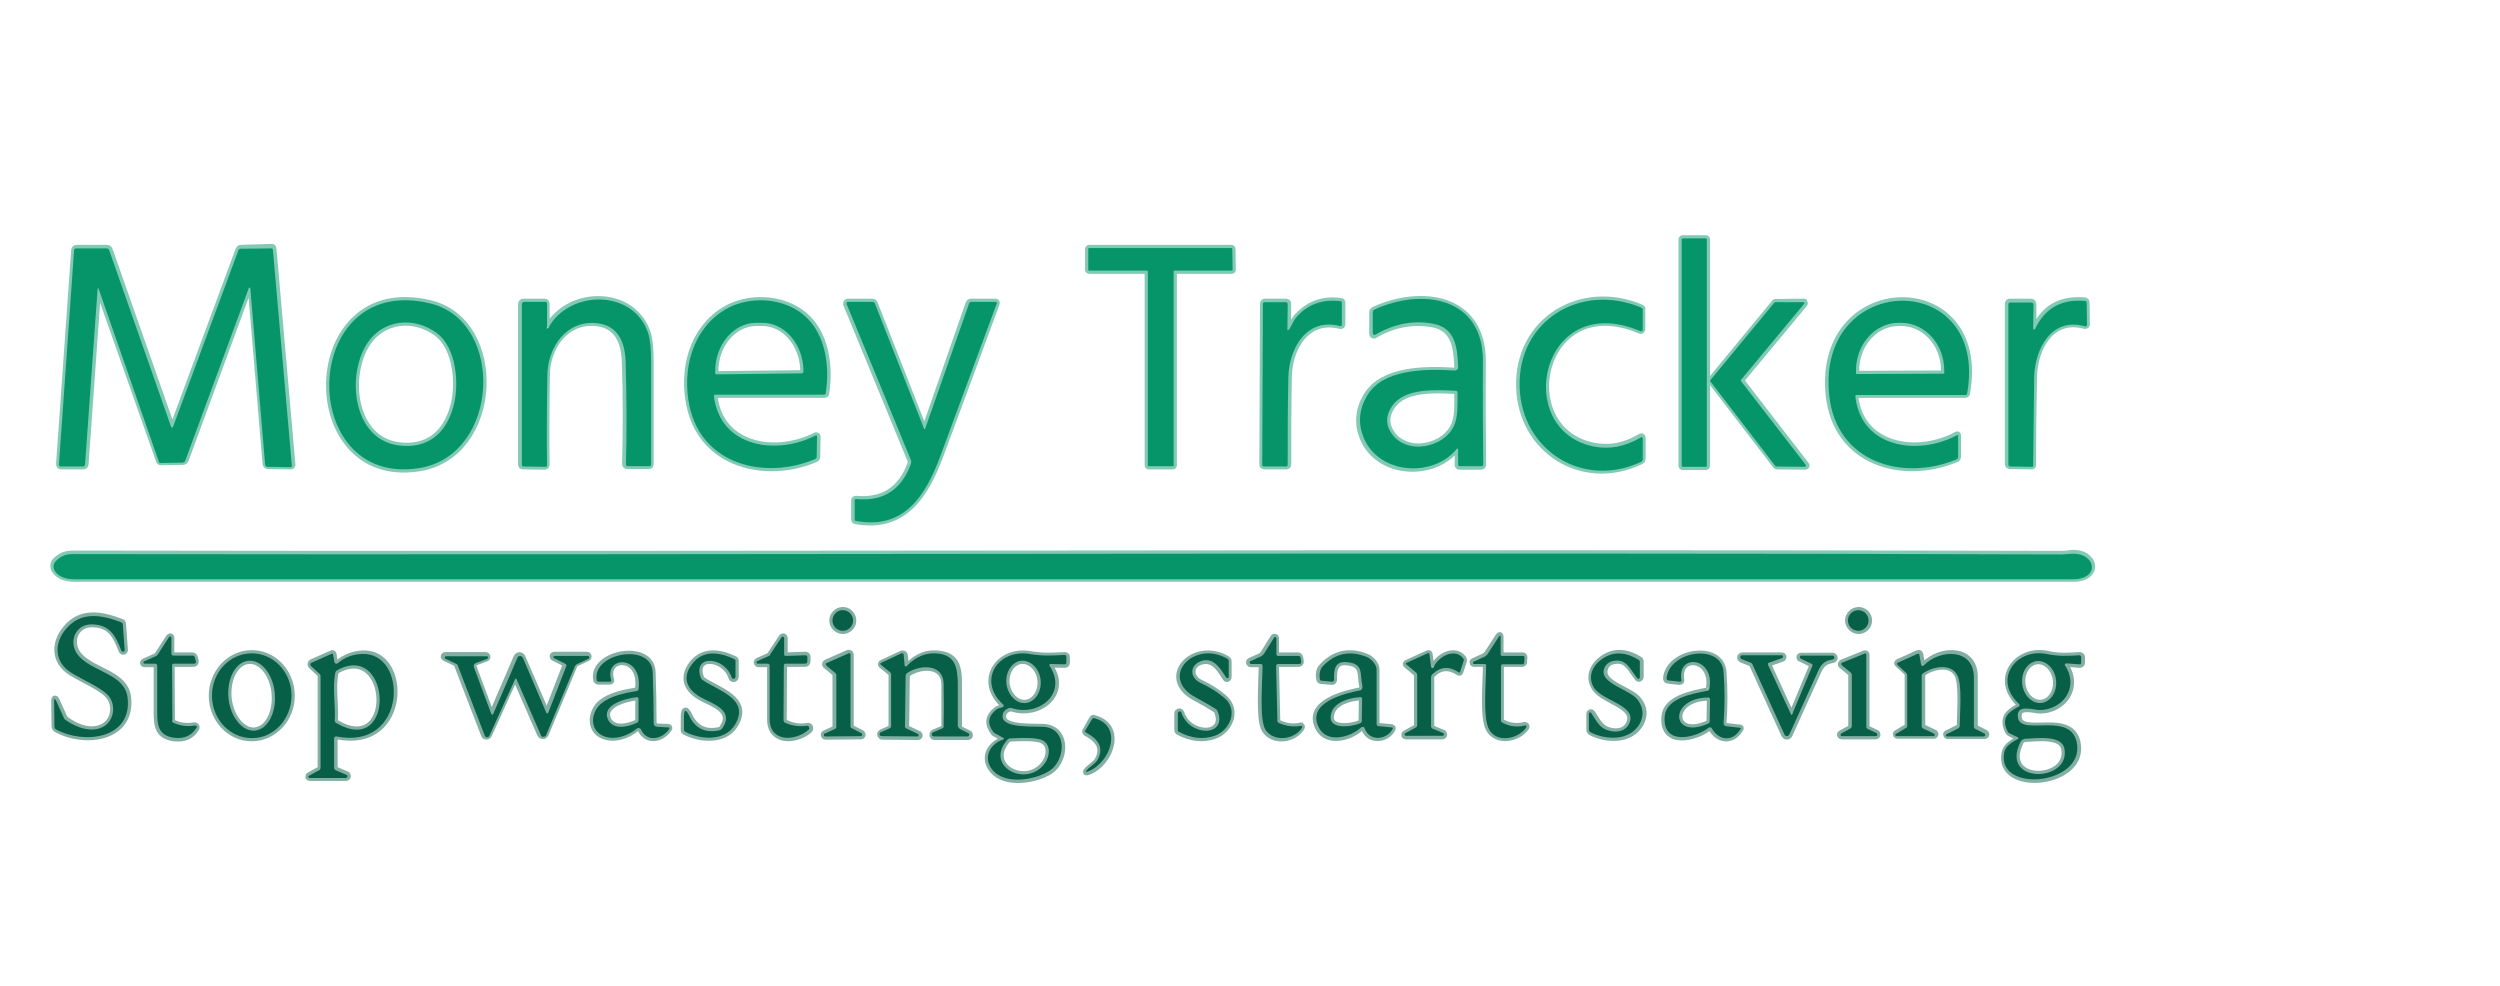 <?xml version="1.0" encoding="utf-8"?>
<!-- Generator: Adobe Illustrator 27.9.0, SVG Export Plug-In . SVG Version: 6.00 Build 0)  -->
<svg version="1.1" id="Layer_1" xmlns="http://www.w3.org/2000/svg" xmlns:xlink="http://www.w3.org/1999/xlink" x="0px" y="0px"
	 viewBox="0 0 776 306" style="enable-background:new 0 0 776 306;" xml:space="preserve">
<style type="text/css">
	.st0{fill:none;stroke:#82CAB4;stroke-width:2;}
	.st1{fill:none;stroke:#83AFA3;stroke-width:2;}
	.st2{fill:#059569;}
	.st3{fill:#065F46;}
</style>
<g>
	<path vector-effect="non-scaling-stroke" class="st0" d="M529.8,74.3c0-0.1-0.1-0.3-0.3-0.3l0,0h-7.2c-0.1,0-0.3,0.1-0.3,0.3l0,0
		v70.3c0,0.1,0.1,0.3,0.3,0.3l0,0h7.2c0.1,0,0.3-0.1,0.3-0.3l0,0V74.3"/>
	<path vector-effect="non-scaling-stroke" class="st0" d="M30.6,89.6L49.4,143c0.1,0.3,0.3,0.4,0.5,0.4l6.9-0.1
		c0.4,0,0.6-0.2,0.8-0.6l19.7-53.5c0.1-0.1,0.2-0.2,0.4-0.2c0.1,0,0.2,0.1,0.2,0.2l4.6,54.8c0,0.3,0.3,0.6,0.7,0.6l7.1,0.1
		c0.2,0,0.4-0.2,0.4-0.4c0,0,0,0,0-0.1l-5.9-67.1c0-0.2-0.2-0.4-0.4-0.4L74.8,77c-0.3,0-0.6,0.2-0.7,0.5l-20.3,54.8
		c-0.1,0.2-0.2,0.3-0.4,0.2c-0.1,0-0.2-0.1-0.2-0.2L34,77.6c-0.1-0.3-0.4-0.6-0.8-0.6h-9.4c-0.4,0-0.6,0.2-0.7,0.6L18.4,144
		c0,0.5,0.2,0.7,0.7,0.7h6.7c0.4,0,0.7-0.2,0.7-0.7l3.9-54.5c0-0.1,0.1-0.1,0.2-0.1C30.5,89.5,30.6,89.5,30.6,89.6"/>
	<path vector-effect="non-scaling-stroke" class="st0" d="M364.3,84.3c0-0.2,0.1-0.3,0.3-0.3h17.7c0.2,0,0.3-0.1,0.3-0.3l0,0
		l-0.1-6.4c0-0.2-0.1-0.3-0.3-0.3h-44.1c-0.2,0-0.3,0.1-0.3,0.3v6.4c0,0.2,0.1,0.3,0.3,0.3H356c0.2,0,0.3,0.1,0.3,0.3v60.1
		c0,0.2,0.1,0.3,0.3,0.3l0,0h7.4c0.2,0,0.3-0.1,0.3-0.3L364.3,84.3"/>
	<path vector-effect="non-scaling-stroke" class="st0" d="M452.6,139.5l-0.1,4.8c0,0.3,0.2,0.5,0.5,0.5l0,0h6.7
		c0.4,0,0.6-0.2,0.6-0.6c-0.1-10.6-0.2-21.3-0.1-31.9c0.1-20.3-19.2-22.8-33.7-16.1c-0.4,0.2-0.5,0.5-0.5,0.9v6.5
		c0,0.3,0.2,0.5,0.5,0.5c0.1,0,0.2,0,0.2-0.1c5.8-3.4,11.8-4.5,18-3.4c6.9,1.3,7.5,7.5,7.7,13.4c0,0.8-0.4,1.2-1.2,1.1
		c-8.7-0.5-22.1-0.6-27.1,7.9c-2.5,4.3-2.8,8.6-1,13c4.8,11.5,21.7,12.3,28.9,3.4c0.1-0.1,0.2-0.1,0.4,0
		C452.6,139.3,452.6,139.4,452.6,139.5"/>
	<path vector-effect="non-scaling-stroke" class="st0" d="M509.4,95.5c-18.6-7.9-38.4,3.9-37.8,24.7c0.6,19.5,19.5,31.6,37.6,23
		c0.4-0.2,0.6-0.5,0.6-0.9V136c0-0.5-0.2-0.6-0.6-0.4c-4.8,2.9-9.6,3.8-14.6,2.8c-25.4-5.1-16.4-49,14.5-35.8c0.2,0.1,0.5,0,0.6-0.3
		c0-0.1,0-0.1,0-0.2V96C509.8,95.8,509.7,95.6,509.4,95.5"/>
	<path vector-effect="non-scaling-stroke" class="st0" d="M130.1,145.3c25.2-4,26.7-45.5,3.5-51.1C92.9,84.3,91.8,151.4,130.1,145.3
		"/>
	<path vector-effect="non-scaling-stroke" class="st0" d="M169.6,101.7v-7.4c0-0.4-0.2-0.6-0.6-0.6h-6.4c-0.5,0-0.8,0.2-0.8,0.8
		v49.7c0,0.3,0.2,0.5,0.5,0.5l6.8,0.1c0.3,0,0.5-0.2,0.5-0.5c-0.1-7.1-0.1-16.4,0.1-27.9c0.1-8.8,5.9-17,15.2-16.2
		c6.6,0.6,8.9,5.7,9.1,12c0.4,10.6,0.4,21.2,0.1,31.8c0,0.4,0.2,0.6,0.6,0.6h6.7c0.4,0,0.5-0.2,0.5-0.6c0-10.5,0-21,0-31.5
		c0-4.3-0.3-7.4-0.9-9.1c-4.5-13.8-24.5-13.6-31-1.7c-0.1,0.2-0.3,0.2-0.4,0.1C169.6,102,169.5,101.9,169.6,101.7"/>
	<path vector-effect="non-scaling-stroke" class="st0" d="M224.9,96.2c-10.1,6.2-13.2,18.5-10.8,29.8c3.9,18.3,23.5,23,39,16.5
		c0.3-0.1,0.5-0.4,0.5-0.7l0.1-6.3c0-0.2-0.1-0.3-0.3-0.3c-0.1,0-0.1,0-0.2,0c-11.9,6.1-29.5,3.9-31.5-12.2c0-0.4,0.1-0.5,0.5-0.5
		h33.7c0.3,0,0.5-0.2,0.5-0.5c1.3-8.4-0.1-18.6-6.8-24.2C242.9,92.2,232.1,91.8,224.9,96.2"/>
	<path vector-effect="non-scaling-stroke" class="st0" d="M399.7,102.3l0.1-7.9c0-0.4-0.2-0.7-0.6-0.7h-6.5c-0.4,0-0.6,0.2-0.6,0.6
		l-0.2,49.8c0,0.4,0.2,0.6,0.6,0.6h6.8c0.3,0,0.5-0.2,0.5-0.5c0-9.1,0-18.1,0.2-27.2c0.1-8.8,5.5-18.6,16-15.9
		c0.4,0.1,0.6-0.1,0.6-0.5V94c0-0.3-0.1-0.5-0.4-0.5c-5.7-0.8-10.3,1-13.9,5.2c-0.8,1-1.3,2.6-2.2,3.7
		C399.8,102.6,399.7,102.6,399.7,102.3"/>
	<path vector-effect="non-scaling-stroke" class="st0" d="M576.4,122.5H610c0.3,0,0.5-0.2,0.5-0.5c6.9-38.8-46.8-38.1-42.8,0.7
		c2.2,20.6,22.4,26.8,39.5,19.8c0.3-0.1,0.5-0.4,0.5-0.8v-6.5c0-0.3-0.1-0.4-0.4-0.2c-11.8,6.4-29.7,4.1-31.5-12
		C575.9,122.7,576,122.5,576.4,122.5"/>
	<path vector-effect="non-scaling-stroke" class="st0" d="M631.1,102v-7.5c0-0.5-0.2-0.8-0.8-0.8h-6.4c-0.4,0-0.6,0.2-0.6,0.6v49.6
		c0,0.5,0.2,0.7,0.7,0.7l6.6,0.1c0.3,0,0.4-0.1,0.4-0.4c0-9.1,0.1-18.2,0.3-27.4c0.2-8.7,5.3-18.7,15.8-15.8
		c0.2,0.1,0.5-0.1,0.6-0.3v-0.1l-0.1-6.8c0-0.4-0.2-0.6-0.6-0.6c-7.3-0.6-12.4,2.2-15.4,8.7C631.5,102.1,631.4,102.2,631.1,102
		C631.1,102.2,631.1,102.1,631.1,102"/>
	<path vector-effect="non-scaling-stroke" class="st0" d="M287.2,133c0,0.1-0.2,0.2-0.3,0.2c-0.1,0-0.1-0.1-0.2-0.2l-15.2-38.7
		c-0.1-0.4-0.4-0.6-0.8-0.6h-7.5c-0.3,0-0.5,0.2-0.5,0.5c0,0.1,0,0.1,0,0.2c6.7,16.2,13.3,32.3,19.9,48.3c0.2,0.5,0.2,1-0.1,1.7
		c-3,7.8-8.6,11.2-16.8,10.5c-0.3,0-0.5,0.1-0.5,0.4v6c0,0.2,0.2,0.4,0.4,0.4c15,2.7,21.7-8.1,26.2-20.2
		c5.9-15.8,11.7-31.5,17.5-47.3c0.1-0.3,0-0.5-0.4-0.5h-7.5c-0.3,0-0.6,0.2-0.7,0.5L287.2,133"/>
	<path vector-effect="non-scaling-stroke" class="st0" d="M551.2,93.8c-0.1,0-0.2,0-0.3,0.1l-19.8,24c-0.1,0.1-0.1,0.3,0,0.4
		l20.2,26.3c0.1,0.1,0.2,0.1,0.3,0.1l8.8,0.1c0.2,0,0.3-0.2,0.3-0.3s0-0.1-0.1-0.2l-20.1-26c-0.1-0.1-0.1-0.3,0-0.4l19.6-23.6
		c0.1-0.1,0.1-0.3,0-0.5c-0.1,0-0.1-0.1-0.2-0.1L551.2,93.8"/>
	<path vector-effect="non-scaling-stroke" class="st0" d="M640.2,172c-204.9-0.6-409.8,0.3-614.7-0.1c-4,0-5.5-0.3-8.1,2
		c-0.8,0.7-1,2-0.5,2.9c1.2,2.1,3.7,2.8,6.2,2.8c206.8,0,413.5,0,620.3,0c8.7,0,7.2-8.4-0.5-7.9C641.2,172,640.3,172,640.2,172"/>
	<path vector-effect="non-scaling-stroke" class="st1" d="M264.8,192.6c0-1.8-1.5-3.2-3.2-3.2s-3.2,1.5-3.2,3.2s1.5,3.2,3.2,3.2
		S264.8,194.4,264.8,192.6"/>
	<path vector-effect="non-scaling-stroke" class="st1" d="M580.1,192.6c0-1.8-1.5-3.2-3.2-3.2s-3.2,1.5-3.2,3.2s1.5,3.2,3.2,3.2
		S580.1,194.4,580.1,192.6"/>
	<path vector-effect="non-scaling-stroke" class="st1" d="M32.2,225.5c-3.6,2.1-8.5,0.4-11.7-2.1c-0.3-0.2-0.4-0.4-0.6-0.7l-2.3-5.1
		c-0.5-1-0.7-0.9-0.7,0.1l0.1,7.8c0,0.3,0.2,0.6,0.5,0.8c8.7,4.9,23.6,3,22.2-9.8c-0.8-7.3-10.3-7.9-14.9-12.7
		c-3.8-3.9-1.7-10.3,4-10.1c5.6,0.2,7.2,3.6,9,8.2c0.1,0.3,0.4,0.4,0.6,0.3c0.2-0.1,0.4-0.3,0.3-0.6l-0.6-8c0-0.3-0.1-0.4-0.4-0.5
		c-6.2-2.4-12.6-3.6-17.2,2c-3.8,4.5-3.7,10.3,1.6,13.6c3.6,2.3,9.9,4.8,11.9,7.6C36.1,219.2,35.4,223.7,32.2,225.5"/>
	<path vector-effect="non-scaling-stroke" class="st1" d="M465.8,223.4v-16.9c0-0.3,0.2-0.5,0.5-0.5h6.2c0.3,0,0.5-0.2,0.5-0.5
		l0.1-1.5c0-0.3-0.2-0.5-0.4-0.5c0,0,0,0-0.1,0h-6.4c-0.3,0-0.5-0.2-0.5-0.5v-5.2c0-0.7-0.2-0.8-0.6-0.2l-3.5,5.4
		c-0.2,0.3-0.5,0.5-0.8,0.7l-3.5,1.6c-0.2,0.1-0.2,0.3-0.1,0.5c0.1,0.1,0.2,0.2,0.3,0.2h3.3c0.3,0,0.5,0.2,0.5,0.5
		c0,4.4-1.1,16.3,0.9,19.8c2.5,4.3,8.9,3.1,11.5-0.5c0.1-0.2,0.1-0.5-0.1-0.6c-0.1-0.1-0.2-0.1-0.4-0.1c-2.4,0.6-4.8,0.3-7-0.9
		C466,224.1,465.8,223.8,465.8,223.4"/>
	<path vector-effect="non-scaling-stroke" class="st1" d="M53.3,223.5l-0.1-17c0-0.3,0.2-0.5,0.5-0.5h6.4c0.3,0,0.6-0.3,0.6-0.6
		v-0.1l-0.3-1.2c-0.1-0.4-0.4-0.6-0.8-0.6h-5.9c-0.3,0-0.6-0.3-0.6-0.6l0,0v-5c0-0.2-0.1-0.3-0.3-0.3c-0.1,0-0.2,0.1-0.3,0.2
		l-3.5,5.4c-0.2,0.3-0.4,0.5-0.7,0.6l-3.6,1.6c-0.2,0.1-0.3,0.3-0.2,0.5c0.1,0.1,0.2,0.2,0.3,0.2H48c0.4,0,0.7,0.2,0.7,0.7
		c0,4.9,0,9.7,0,14.6c0,4.3,0.7,7.1,5.3,7.7c3.1,0.4,5.5-0.6,6.9-3.1c0.1-0.2,0.1-0.5-0.2-0.7c-0.1-0.1-0.2-0.1-0.3-0.1
		c-2.3,0.4-4.5,0.2-6.6-0.8C53.5,224.2,53.3,223.9,53.3,223.5"/>
	<path vector-effect="non-scaling-stroke" class="st1" d="M243.2,223.4l0.1-16.8c0-0.4,0.2-0.6,0.6-0.6h5.9c0.5,0,0.8-0.2,0.8-0.8
		v-1.3c0-0.3-0.2-0.6-0.5-0.6l0,0l-6.1,0.2c-0.4,0-0.5-0.2-0.5-0.5v-5c0-0.2-0.2-0.4-0.4-0.4s-0.3,0.1-0.4,0.2l-3.7,5.6
		c-0.1,0.1-0.2,0.2-0.2,0.2l-3.6,1.6c-0.2,0.1-0.3,0.4-0.2,0.6c0.1,0.2,0.2,0.3,0.4,0.3h3c0.5,0,0.7,0.2,0.7,0.7c0,5.5,0,11,0,16.5
		c0,7.2,7.9,6.9,12.1,3.3c0.3-0.3,0.3-0.7,0.1-1c-0.2-0.2-0.4-0.3-0.6-0.2c-2.3,0.4-4.5,0.1-6.6-0.9
		C243.4,224.2,243.2,223.9,243.2,223.4"/>
	<path vector-effect="non-scaling-stroke" class="st1" d="M396.4,223.5l-0.4-16.8c0-0.4,0.3-0.7,0.6-0.7l0,0h6.4
		c0.5,0,0.8-0.3,0.7-0.8l-0.2-1.1c-0.1-0.4-0.3-0.6-0.7-0.6h-6.3c-0.3,0-0.5-0.2-0.5-0.5v-5c0-0.2-0.2-0.3-0.4-0.3
		c-0.1,0-0.2,0.1-0.3,0.2l-3.2,5.1c-0.2,0.3-0.5,0.6-0.8,0.7l-3.3,1.5c-0.2,0.1-0.3,0.4-0.2,0.6c0.1,0.2,0.3,0.3,0.4,0.3h2.8
		c0.5,0,0.7,0.2,0.7,0.7c0,4.1-1,16.6,0.9,19.7c2.5,4,9.1,3.2,11.4-0.7c0.1-0.2,0-0.4-0.1-0.5c-0.1,0-0.2-0.1-0.2,0
		c-2.4,0.5-4.7,0.2-6.9-0.9C396.6,224.2,396.4,223.9,396.4,223.5"/>
	<path vector-effect="non-scaling-stroke" class="st1" d="M574.3,226.1l-2.9,1.6c-0.2,0.1-0.3,0.4-0.1,0.6c0.1,0.1,0.2,0.2,0.4,0.2
		h10.5c0.3,0,0.5-0.2,0.5-0.5c0-0.2-0.1-0.4-0.3-0.5l-2.6-1.2c-0.3-0.1-0.5-0.4-0.5-0.8v-22.2c0-0.4-0.2-0.5-0.6-0.4l-6.9,2.8
		c-0.2,0.1-0.4,0.4-0.3,0.6c0,0.1,0.1,0.1,0.1,0.2l2.8,2.3c0.2,0.2,0.3,0.4,0.3,0.7v15.8C574.8,225.7,574.6,225.9,574.3,226.1"/>
	<path vector-effect="non-scaling-stroke" class="st1" d="M103.8,205.5l-0.3-2.3c-0.1-0.4-0.3-0.5-0.6-0.3l-6.1,2.7
		c-0.3,0.1-0.4,0.5-0.3,0.8c0,0.1,0.1,0.1,0.1,0.2l2.6,2.4c0.2,0.2,0.4,0.5,0.4,0.8v28.3c0,0.4-0.2,0.7-0.5,0.9l-3.1,1.7
		c-0.2,0.1-0.2,0.3-0.2,0.5c0.1,0.1,0.2,0.2,0.3,0.2h11.3c0.3,0,0.5-0.2,0.5-0.5c0-0.2-0.1-0.4-0.3-0.5l-3.3-1.4
		c-0.3-0.1-0.5-0.4-0.5-0.8v-9c0-0.4,0.3-0.7,0.7-0.7c0.1,0,0.1,0,0.2,0c22,4.4,22.2-26.5,7.7-25.6c-2.9,0.2-5.3,1.2-7.4,2.9
		c-0.3,0.2-0.7,0.2-0.9-0.1C103.9,205.8,103.9,205.6,103.8,205.5"/>
	<path vector-effect="non-scaling-stroke" class="st1" d="M215,205.9c-3.6,4.6-1.6,8.4,3,10.8c3.4,1.8,9.9,3.8,6.3,9.2
		c-0.2,0.4-0.6,0.7-1.1,0.8c-4.3,0.9-7.3-0.6-9.2-4.4c-1.1-2.4-1.7-2.2-1.7,0.4v3.8c0,0.3,0.1,0.6,0.5,0.7
		c4.7,2.4,12.2,2.9,15.3-2.2c4.9-8-5.2-10.6-10-13.9c-0.3-0.2-0.5-0.5-0.6-0.8c-2.6-7.4,7.6-6.5,9.6,0c0.1,0.3,0.4,0.5,0.8,0.4
		c0.2-0.1,0.4-0.3,0.4-0.6v-4.9c0-0.3-0.1-0.5-0.4-0.6C223.4,202.4,218.3,201.8,215,205.9"/>
	<path vector-effect="non-scaling-stroke" class="st1" d="M259.6,225.8c0,0.2-0.1,0.3-0.3,0.4l-3.3,1.5c-0.2,0.1-0.3,0.4-0.2,0.6
		c0.1,0.2,0.2,0.3,0.4,0.3l11-0.1c0.3,0,0.5-0.2,0.5-0.5c0-0.2-0.1-0.3-0.3-0.4l-3.1-1.6c-0.2-0.1-0.3-0.2-0.3-0.4v-22.4
		c0-0.3-0.2-0.5-0.5-0.5c-0.1,0-0.1,0-0.2,0l-6.8,3c-0.2,0.1-0.4,0.4-0.3,0.6c0,0.1,0.1,0.1,0.1,0.2l2.9,2.4
		c0.1,0.1,0.2,0.2,0.2,0.4v16.5"/>
	<path vector-effect="non-scaling-stroke" class="st1" d="M372.7,212c-3.7-1.7-3.5-6.1,0.7-6.8c3.6-0.7,5.5,2.8,7.1,5.3
		c0.1,0.2,0.4,0.3,0.6,0.1c0.1-0.1,0.2-0.2,0.2-0.4v-4.8c0-0.3-0.1-0.6-0.4-0.8c-10.4-6.1-21.5,5.8-9.8,12c2.1,1.1,4.2,2.3,6.2,3.6
		c0.3,0.2,0.5,0.4,0.6,0.8c3,7.8-8.8,7.8-11.3,0.3c-0.1-0.3-0.4-0.5-0.7-0.4c-0.2,0.1-0.4,0.3-0.4,0.5v5.1c0,0.3,0.1,0.6,0.4,0.7
		c3.8,2,7.5,2.4,11,1.2c4.9-1.7,7.5-8.1,2.9-11.9C377.7,214.7,375.3,213.2,372.7,212"/>
	<path vector-effect="non-scaling-stroke" class="st1" d="M422.9,213c0.1,0.6-0.3,1.3-0.9,1.4l0,0c-4.5,0.9-16.6,3.7-12.8,11.4
		c2.6,5.2,9.8,3.2,13.2,0.1c0.3-0.3,0.7-0.2,1,0c0.1,0.1,0.1,0.2,0.1,0.2c1.5,4.2,7,3.6,8.7,0.1c0.1-0.2,0-0.3-0.2-0.4l-4.2-0.4
		c-0.4,0-0.6-0.3-0.6-0.7c0-5.6,0-11.3,0-16.9c0-1.5-1.5-3.3-3.1-3.9c-5.2-2.1-9.8-1.1-13.6,2.9c-1,1-1.3,2.4-0.9,4.1
		c0.1,0.3,0.2,0.4,0.5,0.4l3.3,0.3c0.3,0,0.6-0.2,0.6-0.5c0,0,0,0,0-0.1c0-3.1,0.3-5.7,3.7-5.5C423.5,205.9,422.1,209.2,422.9,213"
		/>
	<path vector-effect="non-scaling-stroke" class="st1" d="M444.2,207l-0.5-3.8c0-0.4-0.2-0.5-0.6-0.3l-6.4,2.9
		c-0.3,0.2-0.4,0.4-0.1,0.6l3,2.5c0.2,0.2,0.3,0.4,0.3,0.7v15.5c0,0.3-0.1,0.6-0.4,0.8l-3.3,1.8c-0.2,0.1-0.3,0.4-0.2,0.6
		c0.1,0.1,0.2,0.2,0.4,0.2h11.3c0.3,0,0.5-0.2,0.5-0.5c0-0.2-0.1-0.4-0.3-0.5l-3.2-1.3c-0.3-0.1-0.5-0.4-0.5-0.8v-15.2
		c0-0.3,0.1-0.7,0.4-0.9c2.5-2.4,5.2-2.6,8.2-0.6c0.2,0.1,0.3,0.1,0.4-0.1l1.1-3.4c0.1-0.3,0-0.6-0.1-0.8c-2.7-3.5-7.9-0.5-9.2,2.7
		c-0.1,0.2-0.4,0.3-0.6,0.2C444.3,207.3,444.2,207.1,444.2,207"/>
	<path vector-effect="non-scaling-stroke" class="st1" d="M596.6,225.5v-16c0-0.3,0.1-0.5,0.4-0.7c3-2.1,8.6-3.2,10.6,0.5
		c1.6,3,0.8,12.1,0.8,15.8c0,0.4-0.2,0.6-0.5,0.8l-3.6,1.8c-0.2,0.1-0.2,0.3-0.1,0.5c0.1,0.1,0.2,0.2,0.3,0.2H616
		c0.3,0,0.5-0.2,0.5-0.5c0-0.2-0.1-0.3-0.3-0.4l-2.8-1.4c-0.3-0.2-0.5-0.4-0.5-0.8c0-5.1,0-10.1,0-15.2c0-9.3-10.8-8.8-15.6-3.7
		c-0.2,0.2-0.5,0.2-0.7,0c-0.1-0.1-0.1-0.2-0.1-0.3l-0.5-2.9c-0.1-0.4-0.3-0.6-0.7-0.4l-6,2.7c-0.4,0.2-0.5,0.4-0.1,0.7l2.6,2.4
		c0.3,0.3,0.4,0.6,0.4,1v15.5c0,0.3-0.1,0.4-0.3,0.6l-3.2,1.9c-0.2,0.1-0.2,0.3-0.1,0.5c0.1,0.1,0.2,0.2,0.3,0.2h11.4
		c0.2,0,0.4-0.2,0.4-0.4s-0.1-0.3-0.2-0.4l-3.4-1.6C596.7,226,596.6,225.8,596.6,225.5"/>
	<path vector-effect="non-scaling-stroke" class="st1" d="M626.3,229.6c-1.7,1-3.6,2-4,4.1c-2.5,12.7,24.6,10.1,22.6-2.7
		c-1.6-10.4-17.2-2.3-18.3-8c-0.8-4.5,4.8-2.5,6.7-2.5c7.3-0.1,12.2-7.2,7.9-13.8c-0.1-0.2-0.1-0.5,0.1-0.6c0.1-0.1,0.2-0.1,0.3-0.1
		l3.9,0.3c0.4,0,0.7-0.2,0.7-0.6V204c0-0.3-0.3-0.6-0.6-0.6l0,0c-3.7,0.2-6.2,0.5-10.2-0.4c-9.3-1.9-16.8,7.8-8.5,15.5
		c0.2,0.2,0.2,0.5,0,0.7l-0.1,0.1c-3.4,1.8-5.5,3.6-3.4,7.8c0.1,0.2,0.3,0.4,0.5,0.5l2.5,1.2C626.7,229.1,626.7,229.3,626.3,229.6"
		/>
	<path vector-effect="non-scaling-stroke" class="st1" d="M78.3,229.1c6.8-0.1,12.3-6.1,12.2-13.3c-0.1-7.3-5.7-13.1-12.5-13l0,0
		c-6.8,0.1-12.3,6.1-12.2,13.3C65.9,223.4,71.5,229.2,78.3,229.1L78.3,229.1"/>
	<path vector-effect="non-scaling-stroke" class="st1" d="M204.2,225.6c-0.9-0.1-1.4-0.6-1.4-1.5c0-4.9-0.1-10.1-0.3-15.5
		c-0.3-9.3-18.8-6-17.4,2.3c0.1,0.4,0.3,0.6,0.7,0.6h3.4c0.4,0,0.6-0.2,0.4-0.6c-2.2-7.5,10-7.9,8.5,2.9c-0.1,0.4-0.3,0.6-0.6,0.6
		c-3.6,0.6-8.2,1.5-11,3.9c-2.9,2.5-3.6,7.6,0,9.7c3.5,2,8.1,0.5,11-1.9c0.4-0.3,1-0.3,1.3,0.1c0.1,0.1,0.1,0.1,0.1,0.2
		c1.9,4,6.5,3.1,8.7-0.2c0.2-0.3,0.1-0.4-0.2-0.5L204.2,225.6"/>
	<path vector-effect="non-scaling-stroke" class="st1" d="M297.6,225.5c0-4.5,0-8.9,0-13.4c0-4.7-0.7-8.4-5.8-9.1
		c-3.9-0.6-7.3,0.7-10.1,3.9c-0.1,0.1-0.4,0.2-0.5,0c-0.1-0.1-0.1-0.1-0.1-0.2l-0.3-3.3c0-0.3-0.3-0.5-0.6-0.5c-0.1,0-0.1,0-0.2,0
		l-6.2,2.9c-0.4,0.2-0.4,0.4-0.1,0.7l2.7,2.2c0.3,0.2,0.4,0.5,0.4,0.8v15.9c0,0.3-0.2,0.6-0.5,0.8l-2.7,1.2
		c-0.3,0.1-0.4,0.5-0.3,0.8c0.1,0.2,0.3,0.4,0.6,0.4l11.1,0.1c0.2,0,0.4-0.2,0.4-0.4s-0.1-0.3-0.2-0.4l-3.6-1.7
		c-0.2-0.1-0.4-0.3-0.4-0.6l0.2-15.7c0-0.4,0.2-0.7,0.5-0.9c4-2.7,11.2-2.9,11.3,3.4c0,4.4,0,8.8,0,13.2c0,0.3-0.1,0.5-0.4,0.6
		l-2.9,1.2c-0.3,0.1-0.5,0.5-0.4,0.9c0.1,0.3,0.4,0.4,0.6,0.4h10.4c0.3,0,0.5-0.2,0.5-0.5c0-0.2-0.1-0.4-0.3-0.5l-2.6-1.3
		C297.7,226.1,297.6,225.9,297.6,225.5"/>
	<path vector-effect="non-scaling-stroke" class="st1" d="M326.1,206.2l4.4,0.1c0.4,0,0.6-0.2,0.6-0.6V204c0-0.4-0.2-0.6-0.6-0.6
		c-3.8,0.2-6.5,0.4-10.8-0.3c-9.8-1.7-16.4,8.3-8.2,15.7c0.2,0.2,0.2,0.5,0,0.7c-0.1,0.1-0.1,0.1-0.2,0.1L310,220
		c-0.3,0.1-0.5,0.2-0.7,0.4c-2.6,2-2.8,4.4-0.8,7c0.1,0.1,0.2,0.2,0.4,0.3l2.4,1.3c0.5,0.3,0.5,0.5,0,0.7c-4.2,1.5-6.2,5.7-3.2,9.3
		c4,4.9,13.8,3.1,18,0.2c4.5-3.1,5.4-12.1-1.2-13.4c-2.7-0.5-14.1,0.8-13.6-3.6c0.1-1.1,0.8-1.9,2-2.3c0.3-0.1,0.6-0.1,0.9,0
		c8.3,2.6,17.5-4.6,11.7-13.1C325.6,206.4,325.7,206.2,326.1,206.2"/>
	<path vector-effect="non-scaling-stroke" class="st1" d="M506,223.8c-0.9,3.7-5.1,3.9-7.9,2.4c-1.8-1-2.8-3.2-4-4.9
		c-0.1-0.2-0.4-0.2-0.5-0.1c-0.1,0.1-0.2,0.2-0.2,0.3v5c0,0.4,0.2,0.6,0.5,0.8c4.9,2.5,12.3,2.7,15.3-2.7c1.4-2.5,1.2-5-0.7-7.4
		c-2.3-3.1-11.9-4.9-10.4-9.6c0.5-1.5,1.5-2.3,3.2-2.5c3.9-0.6,5,2.9,7.1,5.4c0.2,0.2,0.4,0.2,0.6,0c0.1-0.1,0.2-0.2,0.2-0.3v-4.8
		c0-0.3-0.1-0.6-0.4-0.7c-4.4-2.7-8.4-2.6-11.9,0.2c-2.5,2-3.7,5.1-2.2,8C496.8,217.5,507.3,218.6,506,223.8"/>
	<path vector-effect="non-scaling-stroke" class="st1" d="M530,214.4c-5.1,1-12.9,2.5-13.3,8.1c-0.7,9.1,9.5,6.7,13.8,3.3
		c0.2-0.2,0.5-0.1,0.7,0.1c0,0,0,0,0,0.1c2.3,4.1,6.7,4.2,9,0.2c0.1-0.2,0.1-0.3-0.2-0.3l-4.4-0.5c-0.4-0.1-0.7-0.4-0.7-0.9
		c0.4-5.3,0.4-10.6,0-15.9c-0.6-8.9-16.8-6.6-17.7,1.9c0,0.4,0.2,0.7,0.6,0.7l0,0l3.5,0.4c0.4,0,0.6-0.2,0.5-0.6
		c-1.3-8.4,10.5-7,8.7,2.8C530.6,214.1,530.3,214.4,530,214.4"/>
	<path vector-effect="non-scaling-stroke" class="st1" d="M169.6,221.3l-7.5-17.3c-0.2-0.5-0.7-0.7-1.2-0.5
		c-0.2,0.1-0.4,0.3-0.5,0.5l-7.5,17.4c-0.1,0.2-0.3,0.2-0.4,0.2c-0.1,0-0.1-0.1-0.2-0.2l-5.4-14.5c-0.2-0.5,0.1-1.1,0.6-1.3l0,0
		l3.5-1.3c0.2-0.1,0.3-0.3,0.2-0.6c-0.1-0.2-0.2-0.3-0.4-0.3h-12.6c-0.2,0-0.4,0.2-0.4,0.4s0.1,0.3,0.3,0.4l3.2,1.5
		c0.3,0.1,0.5,0.3,0.6,0.6l8.4,21.8c0.1,0.4,0.6,0.6,1,0.4c0.2-0.1,0.3-0.2,0.4-0.4l7.9-17.4c0.2-0.5,0.4-0.5,0.6,0l7.5,17.2
		c0.2,0.4,0.7,0.6,1.1,0.5c0.2-0.1,0.4-0.3,0.5-0.5l9-21.5c0.1-0.2,0.3-0.4,0.5-0.5l3.6-1.7c0.2-0.1,0.3-0.4,0.2-0.6
		c-0.1-0.2-0.2-0.3-0.4-0.3H172c-0.2,0-0.4,0.2-0.4,0.4s0.1,0.3,0.2,0.4l3.6,1.8c0.2,0.1,0.3,0.4,0.2,0.6L170,221
		c-0.1,0.1-0.2,0.2-0.4,0.2C169.7,221.4,169.7,221.3,169.6,221.3"/>
	<path vector-effect="non-scaling-stroke" class="st1" d="M555.9,221.7l-7-15.2c-0.1-0.3,0-0.6,0.3-0.7l0,0l4-1.4
		c0.2-0.1,0.4-0.4,0.3-0.6c-0.1-0.2-0.2-0.3-0.4-0.3h-12.2c-0.4,0-0.7,0.3-0.7,0.6s0.2,0.5,0.4,0.6l2.6,1c0.3,0.1,0.6,0.4,0.8,0.7
		l9.9,21.7c0.2,0.4,0.7,0.6,1.1,0.4c0.2-0.1,0.3-0.2,0.4-0.4c2.9-6.5,5.9-13,8.9-19.6c1.1-2.4,2.1-3.3,4.6-3.7
		c0.3-0.1,0.6-0.4,0.5-0.7s-0.3-0.5-0.6-0.5h-9.7c-0.3,0-0.5,0.2-0.5,0.4s0.1,0.4,0.3,0.4l3.5,1.7c0.2,0.1,0.3,0.3,0.2,0.5
		l-6.3,15.1c0,0.1-0.2,0.2-0.3,0.1C555.9,221.8,555.9,221.7,555.9,221.7"/>
	<path vector-effect="non-scaling-stroke" class="st1" d="M339,223.2l-2,3.6c-0.2,0.3-0.1,0.5,0.2,0.7c3.3,1.8,5.8,4.3,3.6,8.4
		c-0.7,1.3-2.4,2.1-3.4,3.3c-0.4,0.5-0.4,0.6,0.3,0.4c7.1-2.6,11.1-14.2,2-16.6C339.4,222.8,339.2,222.9,339,223.2"/>
	<path vector-effect="non-scaling-stroke" class="st0" d="M432,126.2c-1.8,2.7-1.9,5.3-0.4,7.8c4.5,7.6,17.1,5.2,20-2.5
		c1-2.8,0.8-6.5,0.8-9.7c0-0.3-0.2-0.5-0.5-0.5C445.8,121,435.8,120.3,432,126.2"/>
	<path vector-effect="non-scaling-stroke" class="st0" d="M135.6,103.4c-7-5.2-16.6-4.3-21.5,3c-6.7,10-4.7,30.2,9.9,31.9
		c8.8,1,14.4-3.7,16.7-12C142.6,119.8,141.9,108.1,135.6,103.4"/>
	<path vector-effect="non-scaling-stroke" class="st0" d="M222.5,116.2l26.3-0.3c0.3,0,0.6-0.3,0.6-0.6l0,0v-0.2
		c-0.1-8.3-5.9-15-12.9-14.9l0,0h-1.9c-7,0.1-12.7,6.9-12.6,15.2v0.2C221.9,116,222.2,116.2,222.5,116.2L222.5,116.2"/>
	<path vector-effect="non-scaling-stroke" class="st0" d="M576.4,116.1l26.9-0.1c0.1,0,0.2-0.1,0.2-0.2V115c0-8.2-6-14.8-13.4-14.8
		l0,0h-0.8c-7.3,0-13.3,6.7-13.2,15v0.7C576.1,116,576.2,116.1,576.4,116.1"/>
	<path vector-effect="non-scaling-stroke" class="st1" d="M104.3,224.4c18.8,11,17.2-25.5,0.4-16.4c-0.3,0.2-0.5,0.4-0.6,0.7
		c-1,4.6,0.1,10.2-0.2,15C103.9,224,104.1,224.2,104.3,224.4"/>
	<path vector-effect="non-scaling-stroke" class="st1" d="M413.3,221.1c-1.9,5.8,6.4,4.5,8.9,3.4c0.3-0.1,0.5-0.4,0.5-0.7l0.1-6.9
		c0-0.3-0.2-0.5-0.5-0.5C419.3,216.5,414.4,217.8,413.3,221.1"/>
	<path vector-effect="non-scaling-stroke" class="st1" d="M633.7,218.2c2.9-0.4,4.9-3.5,4.5-7.1s-3.1-6.2-6-5.9
		c-2.9,0.4-4.9,3.5-4.5,7.1l0,0C628.1,215.9,630.8,218.5,633.7,218.2L633.7,218.2"/>
	<path vector-effect="non-scaling-stroke" class="st1" d="M627.1,230.4c-6.4,13.1,15.7,12.5,13.7,2c-0.8-4.4-8.8-3.2-12-3.1
		C628.1,229.3,627.4,229.7,627.1,230.4"/>
	<path vector-effect="non-scaling-stroke" class="st1" d="M79.1,226.8c4-0.4,6.7-5.5,6.2-11.5l0,0c-0.5-6-4.2-10.6-8.2-10.2l0,0
		c-4,0.4-6.7,5.5-6.2,11.5l0,0C71.5,222.6,75.2,227.1,79.1,226.8L79.1,226.8"/>
	<path vector-effect="non-scaling-stroke" class="st1" d="M188.7,223.3c1.6,3.5,6.5,2.3,9.1,1c0.3-0.2,0.4-0.4,0.4-0.8v-6.6
		c0-0.3-0.2-0.5-0.5-0.5C194,216.8,186.7,218.8,188.7,223.3"/>
	<path vector-effect="non-scaling-stroke" class="st1" d="M318.5,218.2c2.9-0.4,4.9-3.6,4.5-7.2c-0.4-3.6-3.2-6.2-6.1-5.9l0,0
		c-2.9,0.4-4.9,3.6-4.5,7.2C312.9,215.9,315.6,218.6,318.5,218.2L318.5,218.2"/>
	<path vector-effect="non-scaling-stroke" class="st1" d="M312.7,229.6c-7.4,8.4,6.2,15.2,11.7,7.2c1.5-2.1,1.8-5.5-0.6-6.9
		c-2.1-1.2-7.6-0.8-10.4-0.7C313.1,229.3,312.9,229.4,312.7,229.6"/>
	<path vector-effect="non-scaling-stroke" class="st1" d="M530.3,216.5c-12.5,0.1-11.7,13.3-0.1,8.1c0.3-0.1,0.5-0.4,0.5-0.7l0.1-7
		C530.6,216.6,530.5,216.5,530.3,216.5"/>
</g>
<path class="st2" d="M522.3,74h7.2c0.1,0,0.3,0.1,0.3,0.3v70.3c0,0.1-0.1,0.3-0.3,0.3h-7.2c-0.1,0-0.3-0.1-0.3-0.3V74.3
	C522.1,74.1,522.2,74,522.3,74z"/>
<path class="st2" d="M30.6,89.6c0-0.1-0.1-0.1-0.2-0.1s-0.1,0.1-0.1,0.1l-3.9,54.5c0,0.4-0.3,0.7-0.7,0.7H19c-0.5,0-0.7-0.2-0.7-0.7
	L23,77.7c0-0.4,0.3-0.6,0.7-0.6h9.4c0.3,0,0.7,0.2,0.8,0.6l19.2,54.8c0.1,0.2,0.2,0.3,0.4,0.2c0.1,0,0.2-0.1,0.2-0.2L74,77.7
	c0.1-0.3,0.4-0.5,0.7-0.5l9.6-0.1c0.2,0,0.4,0.2,0.4,0.4l5.9,67.1c0,0.2-0.1,0.4-0.4,0.4c0,0,0,0-0.1,0l-7.1-0.1
	c-0.3,0-0.6-0.3-0.7-0.6l-4.6-54.8c0-0.2-0.2-0.3-0.3-0.2c-0.1,0-0.2,0.1-0.2,0.2L57.5,143c-0.1,0.4-0.4,0.5-0.8,0.6l-6.9,0.1
	c-0.3,0-0.4-0.1-0.5-0.4L30.6,89.6z"/>
<path class="st2" d="M364.3,84.3v60.1c0,0.2-0.1,0.3-0.3,0.3h-7.4c-0.2,0-0.3-0.1-0.3-0.3l0,0V84.3c0-0.2-0.1-0.3-0.3-0.3h-17.9
	c-0.2,0-0.3-0.1-0.3-0.3v-6.4c0-0.2,0.1-0.3,0.3-0.3h44.1c0.2,0,0.3,0.1,0.3,0.3l0.1,6.4c0,0.2-0.1,0.3-0.3,0.3l0,0h-17.7
	C364.4,84,364.3,84.1,364.3,84.3z"/>
<path class="st2" d="M452.6,139.5c0-0.1-0.1-0.3-0.2-0.3s-0.1,0-0.2,0.1c-7.2,9-24.1,8.1-28.9-3.4c-1.8-4.4-1.5-8.7,1-13
	c4.9-8.5,18.4-8.4,27.1-7.9c0.8,0,1.2-0.3,1.2-1.1c-0.2-5.9-0.8-12.1-7.7-13.4c-6.2-1.2-12.2,0-18,3.4c-0.2,0.1-0.5,0.1-0.7-0.2
	c0-0.1-0.1-0.2-0.1-0.2V97c0-0.4,0.2-0.7,0.5-0.9c14.5-6.7,33.8-4.2,33.7,16.1c-0.1,10.6,0,21.3,0.1,31.9c0,0.4-0.2,0.6-0.6,0.6
	h-6.7c-0.3,0-0.5-0.2-0.5-0.5l0,0L452.6,139.5z M432,126.2c-1.8,2.7-1.9,5.3-0.4,7.8c4.5,7.6,17.1,5.2,20-2.5c1-2.8,0.8-6.5,0.8-9.7
	c0-0.3-0.2-0.5-0.5-0.5C445.8,121,435.8,120.3,432,126.2z"/>
<path class="st2" d="M471.7,120.2c-0.7-20.8,19.1-32.6,37.8-24.7c0.2,0.1,0.4,0.3,0.4,0.6v6.2c0,0.3-0.2,0.5-0.5,0.5
	c-0.1,0-0.1,0-0.2,0c-31-13.2-40,30.7-14.5,35.8c5,1,9.8,0,14.6-2.8c0.4-0.3,0.6-0.1,0.6,0.4v6.3c0,0.4-0.2,0.7-0.6,0.9
	C491.2,151.8,472.3,139.7,471.7,120.2z"/>
<path class="st2" d="M133.6,94.2c23.2,5.6,21.6,47.1-3.5,51.1C91.8,151.4,92.9,84.3,133.6,94.2z M135.6,103.4
	c-7-5.2-16.6-4.3-21.5,3c-6.7,10-4.7,30.2,9.9,31.9c8.8,1,14.4-3.7,16.7-12C142.6,119.8,141.9,108.1,135.6,103.4z"/>
<path class="st2" d="M169.6,101.7c0,0.2,0.1,0.3,0.3,0.3c0.1,0,0.2-0.1,0.3-0.2c6.5-12,26.6-12.1,31,1.7c0.6,1.8,0.9,4.8,0.9,9.1
	c0,10.5,0,21,0,31.5c0,0.4-0.2,0.6-0.5,0.6h-6.7c-0.4,0-0.6-0.2-0.6-0.6c0.3-10.6,0.2-21.3-0.1-31.8c-0.2-6.3-2.5-11.4-9.1-12
	c-9.3-0.9-15.1,7.4-15.2,16.2c-0.2,11.4-0.2,20.7-0.1,27.9c0,0.3-0.2,0.5-0.5,0.5l-6.8-0.1c-0.3,0-0.5-0.2-0.5-0.5V94.5
	c0-0.5,0.2-0.8,0.8-0.8h6.4c0.4,0,0.6,0.2,0.6,0.6v7.4H169.6z"/>
<path class="st2" d="M224.9,96.2c7.2-4.4,18-4,24.6,1.6c6.8,5.7,8.1,15.9,6.8,24.2c0,0.3-0.2,0.5-0.5,0.5h-33.7
	c-0.4,0-0.5,0.2-0.5,0.5c2,16.1,19.7,18.3,31.5,12.2c0.2-0.1,0.4,0,0.5,0.1c0,0,0,0.1,0,0.2l-0.1,6.3c0,0.3-0.2,0.6-0.5,0.7
	c-15.5,6.5-35.1,1.9-39-16.5C211.7,114.8,214.8,102.4,224.9,96.2z M222.5,116.2l26.3-0.3c0.3,0,0.6-0.3,0.6-0.6l0,0v-0.2
	c-0.1-8.3-5.9-15-12.9-14.9l0,0h-1.9c-7,0.1-12.7,6.9-12.6,15.2v0.2C221.9,116,222.2,116.2,222.5,116.2L222.5,116.2z"/>
<path class="st2" d="M400,102.4c0.9-1.1,1.4-2.7,2.2-3.7c3.5-4.2,8.2-5.9,13.9-5.2c0.3,0,0.4,0.2,0.4,0.5v6.7c0,0.4-0.2,0.6-0.6,0.5
	c-10.5-2.7-15.8,7.1-16,15.9c-0.2,9.1-0.2,18.1-0.2,27.2c0,0.3-0.2,0.5-0.5,0.5h-6.8c-0.4,0-0.6-0.2-0.6-0.6l0.2-49.8
	c0-0.4,0.2-0.6,0.6-0.6h6.5c0.4,0,0.6,0.2,0.6,0.7l-0.1,7.9C399.7,102.6,399.8,102.6,400,102.4z"/>
<path class="st2" d="M575.9,123.1c1.8,16.1,19.7,18.4,31.5,12c0.3-0.1,0.4-0.1,0.4,0.2v6.5c0,0.4-0.2,0.6-0.5,0.8
	c-17.1,7-37.3,0.7-39.5-19.8c-4.1-38.8,49.6-39.5,42.8-0.7c-0.1,0.3-0.2,0.5-0.5,0.5h-33.6C576,122.5,575.9,122.7,575.9,123.1z
	 M576.4,116.1l26.9-0.1c0.1,0,0.2-0.1,0.2-0.2V115c0-8.2-6-14.8-13.4-14.8l0,0h-0.8c-7.3,0-13.3,6.7-13.2,15v0.7
	C576.1,116,576.2,116.1,576.4,116.1z"/>
<path class="st2" d="M631.1,102c0,0.2,0.1,0.3,0.3,0.3c0.1,0,0.2-0.1,0.3-0.2c3-6.4,8.1-9.3,15.4-8.7c0.4,0,0.6,0.2,0.6,0.6l0.1,6.8
	c0,0.3-0.2,0.5-0.5,0.5h-0.1c-10.5-3-15.6,7.1-15.8,15.8c-0.1,9.1-0.2,18.2-0.3,27.4c0,0.3-0.1,0.4-0.4,0.4l-6.6-0.1
	c-0.5,0-0.7-0.2-0.7-0.7V94.5c0-0.4,0.2-0.6,0.6-0.6h6.4c0.5,0,0.8,0.2,0.8,0.8L631.1,102L631.1,102z"/>
<path class="st2" d="M287.2,133l13.6-38.8c0.1-0.3,0.4-0.5,0.7-0.5h7.5c0.4,0,0.5,0.2,0.4,0.5c-5.8,15.8-11.7,31.5-17.5,47.3
	c-4.5,12.2-11.2,23-26.2,20.2c-0.2,0-0.4-0.2-0.4-0.4v-6c0-0.3,0.2-0.5,0.5-0.4c8.2,0.8,13.8-2.7,16.8-10.5c0.3-0.7,0.3-1.2,0.1-1.7
	c-6.6-16.1-13.2-32.2-19.9-48.3c-0.1-0.3,0-0.6,0.3-0.7c0.1,0,0.1,0,0.2,0h7.5c0.4,0,0.7,0.2,0.8,0.6l15.2,38.7
	c0,0.1,0.2,0.2,0.3,0.1C287.2,133.1,287.2,133.1,287.2,133z"/>
<path class="st2" d="M551.2,93.8h8.6c0.2,0,0.3,0.2,0.3,0.3c0,0.1,0,0.1-0.1,0.2l-19.6,23.6c-0.1,0.1-0.1,0.3,0,0.4l20.1,26
	c0.1,0.1,0.1,0.4-0.1,0.5c-0.1,0-0.1,0.1-0.2,0.1l-8.8-0.1c-0.1,0-0.2,0-0.3-0.1l-20.2-26.3c-0.1-0.1-0.1-0.3,0-0.4l19.8-24
	C551,93.8,551.1,93.7,551.2,93.8z"/>
<path class="st2" d="M25.5,172c204.9,0.3,409.8-0.6,614.7,0.1c0,0,0.9-0.1,2.7-0.2c7.7-0.5,9.2,7.9,0.5,7.9
	c-206.8,0-413.5,0-620.3,0c-2.5,0-5.1-0.7-6.2-2.8c-0.5-1-0.3-2.2,0.5-2.9C20,171.6,21.5,172,25.5,172z"/>
<circle class="st3" cx="261.6" cy="192.6" r="3.2"/>
<circle class="st3" cx="576.8" cy="192.6" r="3.2"/>
<path class="st3" d="M32.2,225.5c3.1-1.8,3.8-6.3,1.8-9.1s-8.3-5.3-11.9-7.6c-5.3-3.3-5.4-9.1-1.6-13.6c4.6-5.5,11-4.4,17.2-2
	c0.2,0.1,0.4,0.3,0.4,0.5l0.6,8c0,0.3-0.2,0.5-0.4,0.6c-0.2,0-0.5-0.1-0.6-0.3c-1.8-4.5-3.4-8-9-8.2c-5.7-0.2-7.8,6.2-4,10.1
	c4.6,4.8,14.1,5.4,14.9,12.7c1.5,12.7-13.5,14.6-22.2,9.8c-0.3-0.2-0.5-0.4-0.5-0.8l-0.1-7.8c0-1.1,0.2-1.1,0.7-0.1l2.3,5.1
	c0.1,0.3,0.3,0.5,0.6,0.7C23.7,225.9,28.6,227.6,32.2,225.5z"/>
<path class="st3" d="M466.3,224.3c2.2,1.2,4.6,1.5,7,0.9c0.2-0.1,0.5,0.1,0.5,0.3c0,0.1,0,0.3-0.1,0.4c-2.7,3.6-9.1,4.8-11.5,0.5
	c-2-3.5-0.9-15.4-0.9-19.8c0-0.3-0.2-0.5-0.5-0.5h-3.3c-0.2,0-0.3-0.2-0.3-0.4c0-0.1,0.1-0.2,0.2-0.3l3.5-1.6
	c0.3-0.2,0.6-0.4,0.8-0.7l3.5-5.4c0.4-0.6,0.6-0.5,0.6,0.2v5.2c0,0.3,0.2,0.5,0.5,0.5h6.4c0.3,0,0.5,0.2,0.5,0.5c0,0,0,0,0,0.1
	l-0.1,1.5c0,0.3-0.2,0.5-0.5,0.5h-6.2c-0.3,0-0.5,0.2-0.5,0.5v16.9C465.8,223.8,466,224.1,466.3,224.3z"/>
<path class="st3" d="M53.9,224.4c2.1,0.9,4.3,1.2,6.6,0.8c0.3,0,0.5,0.1,0.6,0.4c0,0.1,0,0.2-0.1,0.3c-1.5,2.4-3.8,3.5-6.9,3.1
	c-4.6-0.6-5.3-3.4-5.3-7.7c0-4.9,0-9.7,0-14.6c0-0.4-0.2-0.7-0.7-0.7h-3.2c-0.2,0-0.4-0.2-0.4-0.4c0-0.1,0.1-0.3,0.2-0.3l3.6-1.6
	c0.3-0.1,0.5-0.3,0.7-0.6l3.5-5.4c0.1-0.2,0.3-0.2,0.5-0.1c0.1,0.1,0.2,0.2,0.2,0.3v5c0,0.3,0.3,0.6,0.6,0.6l0,0h5.9
	c0.4,0,0.7,0.2,0.8,0.6l0.3,1.2c0.1,0.3-0.1,0.6-0.4,0.7h-0.1h-6.4c-0.3,0-0.5,0.2-0.5,0.5l0.1,17C53.3,223.9,53.5,224.2,53.9,224.4
	z"/>
<path class="st3" d="M243.8,224.4c2.1,0.9,4.3,1.2,6.6,0.9c0.4-0.1,0.7,0.2,0.8,0.6c0,0.2,0,0.5-0.2,0.6c-4.2,3.7-12.1,3.9-12.1-3.3
	c0-5.5,0-11,0-16.5c0-0.5-0.2-0.7-0.7-0.7h-3c-0.2,0-0.4-0.2-0.4-0.4s0.1-0.3,0.3-0.4l3.6-1.6c0.1,0,0.2-0.1,0.2-0.2l3.7-5.6
	c0.1-0.2,0.4-0.3,0.6-0.1c0.1,0.1,0.2,0.2,0.2,0.4v5c0,0.4,0.2,0.5,0.5,0.5l6.1-0.2c0.3,0,0.6,0.2,0.6,0.5l0,0v1.3
	c0,0.5-0.2,0.8-0.8,0.8h-5.9c-0.4,0-0.6,0.2-0.6,0.6l-0.1,16.8C243.2,223.9,243.4,224.2,243.8,224.4z"/>
<path class="st3" d="M396.9,224.4c2.2,1,4.5,1.3,6.9,0.9c0.2,0,0.4,0.1,0.4,0.3c0,0.1,0,0.2,0,0.2c-2.4,3.9-8.9,4.6-11.4,0.7
	c-2-3.1-0.9-15.6-0.9-19.7c0-0.5-0.2-0.7-0.7-0.7h-2.8c-0.3,0-0.5-0.2-0.5-0.5c0-0.2,0.1-0.4,0.3-0.4l3.3-1.5
	c0.3-0.2,0.6-0.4,0.8-0.7l3.2-5.1c0.1-0.2,0.3-0.2,0.5-0.1c0.1,0.1,0.2,0.2,0.2,0.3v5c0,0.3,0.2,0.5,0.5,0.5h6.3
	c0.4,0,0.6,0.2,0.7,0.6l0.2,1.1c0.1,0.5-0.1,0.8-0.7,0.8h-6.4c-0.4,0-0.7,0.3-0.7,0.6l0,0l0.4,16.8
	C396.4,223.9,396.6,224.2,396.9,224.4z"/>
<path class="st3" d="M574.8,225.3v-15.8c0-0.3-0.1-0.5-0.3-0.7l-2.8-2.3c-0.2-0.2-0.2-0.5-0.1-0.7c0-0.1,0.1-0.1,0.2-0.1l6.9-2.8
	c0.4-0.2,0.6,0,0.6,0.4v22.2c0,0.4,0.2,0.6,0.5,0.8l2.6,1.2c0.3,0.1,0.4,0.4,0.3,0.7c-0.1,0.2-0.3,0.3-0.5,0.3h-10.5
	c-0.2,0-0.4-0.2-0.4-0.4c0-0.1,0.1-0.3,0.2-0.4l2.9-1.6C574.6,225.9,574.8,225.7,574.8,225.3z"/>
<path class="st3" d="M103.8,205.5c0.1,0.4,0.4,0.6,0.7,0.5c0.1,0,0.2-0.1,0.3-0.1c2.1-1.8,4.6-2.8,7.4-2.9
	c14.6-0.9,14.3,30-7.7,25.6c-0.4-0.1-0.8,0.2-0.8,0.5c0,0.1,0,0.1,0,0.2v9c0,0.3,0.2,0.6,0.5,0.8l3.3,1.4c0.3,0.1,0.4,0.4,0.3,0.7
	c-0.1,0.2-0.3,0.3-0.5,0.3H96.1c-0.2,0-0.4-0.2-0.4-0.4c0-0.1,0.1-0.3,0.2-0.3l3.1-1.7c0.4-0.2,0.5-0.5,0.5-0.9v-28.3
	c0-0.3-0.1-0.6-0.4-0.8l-2.6-2.4c-0.2-0.2-0.3-0.6,0-0.9c0.1-0.1,0.1-0.1,0.2-0.1l6.1-2.7c0.4-0.2,0.6-0.1,0.6,0.3L103.8,205.5z
	 M104.3,224.4c18.8,11,17.2-25.5,0.4-16.4c-0.3,0.2-0.5,0.4-0.6,0.7c-1,4.6,0.1,10.2-0.2,15C103.9,224,104.1,224.2,104.3,224.4z"/>
<path class="st3" d="M215,205.9c3.3-4.2,8.4-3.5,12.9-1.3c0.3,0.1,0.4,0.3,0.4,0.6v4.9c0,0.3-0.3,0.6-0.6,0.6s-0.5-0.2-0.6-0.4
	c-2-6.5-12.2-7.3-9.6,0c0.1,0.3,0.3,0.6,0.6,0.8c4.8,3.3,14.9,5.9,10,13.9c-3.2,5.2-10.6,4.6-15.3,2.2c-0.3-0.2-0.5-0.4-0.5-0.7
	v-3.8c0-2.6,0.6-2.7,1.7-0.4c1.8,3.8,4.9,5.3,9.2,4.4c0.5-0.1,0.9-0.4,1.1-0.8c3.6-5.4-2.9-7.4-6.3-9.2
	C213.4,214.3,211.3,210.5,215,205.9z"/>
<path class="st3" d="M259.6,225.8v-16.4c0-0.1-0.1-0.3-0.2-0.4l-2.9-2.4c-0.2-0.2-0.2-0.5-0.1-0.7c0-0.1,0.1-0.1,0.2-0.1l6.8-3
	c0.2-0.1,0.5,0,0.6,0.2c0,0.1,0,0.1,0,0.2v22.4c0,0.2,0.1,0.3,0.3,0.4l3.1,1.6c0.2,0.1,0.3,0.4,0.2,0.6c-0.1,0.2-0.2,0.3-0.4,0.3
	l-11,0.1c-0.3,0-0.5-0.2-0.5-0.5c0-0.2,0.1-0.4,0.3-0.4l3.3-1.5C259.4,226.1,259.6,225.9,259.6,225.8z"/>
<path class="st3" d="M372.7,212c2.6,1.2,5,2.7,7.2,4.5c4.6,3.7,2,10.2-2.9,11.9c-3.5,1.2-7.2,0.8-11-1.2c-0.3-0.1-0.4-0.4-0.4-0.7
	v-5.1c0-0.3,0.3-0.6,0.6-0.6c0.2,0,0.5,0.2,0.5,0.4c2.5,7.6,14.3,7.5,11.3-0.3c-0.1-0.3-0.3-0.6-0.6-0.8c-2-1.3-4.1-2.4-6.2-3.6
	c-11.7-6.2-0.6-18.1,9.8-12c0.3,0.2,0.4,0.4,0.4,0.8v4.8c0,0.2-0.2,0.4-0.4,0.4c-0.1,0-0.3-0.1-0.4-0.2c-1.6-2.5-3.6-6-7.1-5.3
	C369.2,206,369,210.3,372.7,212z"/>
<path class="st3" d="M422.9,213c-0.9-3.9,0.6-7.1-5.1-7.5c-3.5-0.2-3.8,2.4-3.7,5.5c0,0.3-0.2,0.5-0.5,0.6c0,0,0,0-0.1,0l-3.3-0.3
	c-0.3,0-0.4-0.2-0.5-0.4c-0.3-1.7,0-3.1,0.9-4.1c3.8-4,8.3-5,13.6-2.9c1.5,0.6,3.1,2.5,3.1,3.9c0,5.6,0,11.3,0,16.9
	c0,0.4,0.3,0.7,0.6,0.7l4.2,0.4c0.2,0,0.3,0.1,0.2,0.4c-1.8,3.5-7.2,4.1-8.7-0.1c-0.1-0.4-0.5-0.6-0.9-0.4c-0.1,0-0.2,0.1-0.2,0.1
	c-3.4,3.1-10.7,5.1-13.2-0.1c-3.8-7.7,8.3-10.5,12.8-11.4C422.6,214.3,423,213.7,422.9,213L422.9,213z M413.3,221.1
	c-1.9,5.8,6.4,4.5,8.9,3.4c0.3-0.1,0.5-0.4,0.5-0.7l0.1-6.9c0-0.3-0.2-0.5-0.5-0.5C419.3,216.5,414.4,217.8,413.3,221.1z"/>
<path class="st3" d="M444.2,207c0,0.2,0.3,0.4,0.5,0.4s0.3-0.1,0.3-0.3c1.3-3.2,6.6-6.2,9.2-2.7c0.2,0.2,0.2,0.5,0.1,0.8l-1.1,3.4
	c-0.1,0.2-0.2,0.3-0.4,0.1c-3-2-5.7-1.8-8.2,0.6c-0.2,0.2-0.4,0.6-0.4,0.9v15.2c0,0.4,0.2,0.6,0.5,0.8l3.2,1.3
	c0.2,0.1,0.4,0.4,0.3,0.6c-0.1,0.2-0.3,0.3-0.5,0.3h-11.3c-0.2,0-0.4-0.2-0.4-0.4s0.1-0.3,0.2-0.4l3.3-1.8c0.3-0.2,0.4-0.4,0.4-0.8
	v-15.5c0-0.3-0.1-0.5-0.3-0.7l-3-2.5c-0.3-0.2-0.3-0.4,0.1-0.6l6.4-2.9c0.3-0.2,0.5-0.1,0.6,0.3L444.2,207z"/>
<path class="st3" d="M596.9,226.1l3.4,1.6c0.2,0.1,0.3,0.4,0.2,0.6c-0.1,0.2-0.2,0.2-0.4,0.2h-11.4c-0.2,0-0.4-0.2-0.4-0.4
	c0-0.1,0.1-0.3,0.2-0.3l3.2-1.9c0.2-0.1,0.3-0.3,0.3-0.6v-15.5c0-0.4-0.1-0.7-0.4-1l-2.6-2.4c-0.3-0.3-0.3-0.6,0.1-0.7l6-2.7
	c0.4-0.2,0.7,0,0.7,0.4l0.5,2.9c0,0.3,0.3,0.4,0.5,0.4c0.1,0,0.2-0.1,0.3-0.1c4.8-5.1,15.6-5.6,15.6,3.7c0,5.1,0,10.1,0,15.2
	c0,0.4,0.2,0.6,0.5,0.8l2.8,1.4c0.2,0.1,0.3,0.4,0.2,0.6c-0.1,0.2-0.2,0.3-0.4,0.3h-11.5c-0.2,0-0.3-0.2-0.3-0.4
	c0-0.1,0.1-0.2,0.2-0.3l3.6-1.8c0.3-0.2,0.5-0.4,0.5-0.8c0-3.7,0.9-12.8-0.8-15.8c-2-3.7-7.6-2.6-10.6-0.5c-0.2,0.2-0.4,0.4-0.4,0.7
	v16C596.6,225.8,596.7,226,596.9,226.1z"/>
<path class="st3" d="M626.2,228.8l-2.5-1.2c-0.2-0.1-0.4-0.3-0.5-0.5c-2.1-4.1-0.1-5.9,3.4-7.8c0.3-0.1,0.3-0.4,0.2-0.7
	c0-0.1-0.1-0.1-0.1-0.1c-8.3-7.7-0.8-17.4,8.5-15.5c4.1,0.8,6.5,0.6,10.2,0.4c0.3,0,0.6,0.2,0.6,0.5l0,0v1.7c0,0.4-0.2,0.7-0.7,0.6
	l-3.9-0.3c-0.2,0-0.5,0.2-0.5,0.4c0,0.1,0,0.2,0.1,0.3c4.4,6.6-0.5,13.7-7.9,13.8c-1.9,0-7.6-2.1-6.7,2.5c1.1,5.7,16.7-2.4,18.3,8
	c2,12.8-25,15.4-22.6,2.7c0.4-2.1,2.3-3.1,4-4.1C626.7,229.3,626.7,229.1,626.2,228.8z M633.7,218.2c2.9-0.4,4.9-3.5,4.5-7.1
	s-3.1-6.2-6-5.9c-2.9,0.4-4.9,3.5-4.5,7.1l0,0C628.1,215.9,630.8,218.5,633.7,218.2L633.7,218.2z M627.1,230.4
	c-6.4,13.1,15.7,12.5,13.7,2c-0.8-4.4-8.8-3.2-12-3.1C628.1,229.3,627.4,229.7,627.1,230.4z"/>
<path class="st3" d="M78.3,229.1c-6.8,0.1-12.4-5.7-12.5-13l0,0c-0.1-7.3,5.4-13.2,12.2-13.3c6.8-0.1,12.4,5.7,12.5,13l0,0
	C90.5,223.1,85.1,229.1,78.3,229.1z M79.1,226.8c4-0.4,6.7-5.5,6.2-11.5l0,0c-0.5-6-4.2-10.6-8.2-10.2l0,0c-4,0.4-6.7,5.5-6.2,11.5
	l0,0C71.5,222.6,75.2,227.1,79.1,226.8L79.1,226.8z"/>
<path class="st3" d="M204.2,225.6l3.3,0.2c0.4,0,0.4,0.2,0.2,0.5c-2.2,3.2-6.8,4.2-8.7,0.2c-0.2-0.5-0.8-0.7-1.2-0.4
	c-0.1,0-0.1,0.1-0.2,0.1c-2.9,2.4-7.6,3.9-11,1.9c-3.7-2.2-3-7.2,0-9.7c2.8-2.4,7.4-3.3,11-3.9c0.4-0.1,0.6-0.3,0.6-0.6
	c1.4-10.8-10.7-10.4-8.5-2.9c0.1,0.4,0,0.6-0.4,0.6h-3.4c-0.4,0-0.7-0.2-0.7-0.6c-1.3-8.4,17.1-11.6,17.4-2.3
	c0.2,5.4,0.3,10.6,0.3,15.5C202.8,225.1,203.3,225.6,204.2,225.6z M188.7,223.3c1.6,3.5,6.5,2.3,9.1,1c0.3-0.2,0.4-0.4,0.4-0.8v-6.6
	c0-0.3-0.2-0.5-0.5-0.5C194,216.8,186.7,218.8,188.7,223.3z"/>
<path class="st3" d="M298,226.3l2.6,1.3c0.3,0.1,0.4,0.4,0.2,0.7c-0.1,0.2-0.3,0.3-0.5,0.3h-10.4c-0.4,0-0.7-0.3-0.7-0.7
	c0-0.3,0.2-0.5,0.4-0.6l2.9-1.2c0.3-0.1,0.4-0.3,0.4-0.6c0.1-4.4,0.1-8.8,0-13.2c0-6.3-7.3-6.1-11.3-3.4c-0.3,0.2-0.5,0.5-0.5,0.9
	l-0.2,15.7c0,0.2,0.1,0.5,0.4,0.6l3.6,1.7c0.2,0.1,0.3,0.3,0.2,0.6c-0.1,0.2-0.2,0.2-0.4,0.2l-11.1-0.1c-0.3,0-0.6-0.3-0.6-0.6
	c0-0.2,0.1-0.5,0.4-0.6l2.7-1.2c0.3-0.1,0.5-0.4,0.5-0.8v-15.9c0-0.3-0.1-0.6-0.4-0.8l-2.7-2.2c-0.4-0.3-0.3-0.5,0.1-0.7l6.2-2.9
	c0.3-0.1,0.6,0,0.7,0.3c0,0.1,0,0.1,0,0.2l0.3,3.3c0,0.2,0.2,0.3,0.4,0.3c0.1,0,0.2-0.1,0.2-0.1c2.9-3.1,6.2-4.4,10.1-3.9
	c5,0.7,5.7,4.4,5.8,9.1c0,4.5,0,8.9,0,13.4C297.6,225.9,297.7,226.1,298,226.3z"/>
<path class="st3" d="M325.8,206.7c5.7,8.6-3.4,15.8-11.7,13.1c-0.3-0.1-0.6-0.1-0.9,0c-1.2,0.4-1.9,1.2-2,2.3
	c-0.4,4.4,10.9,3.1,13.6,3.6c6.6,1.3,5.7,10.2,1.2,13.4c-4.2,2.9-14,4.8-18-0.2c-2.9-3.6-0.9-7.8,3.2-9.3c0.6-0.2,0.6-0.4,0-0.7
	l-2.4-1.3c-0.1-0.1-0.3-0.2-0.4-0.3c-2-2.6-1.8-4.9,0.8-7c0.2-0.2,0.5-0.3,0.7-0.4l1.3-0.4c0.3-0.1,0.4-0.4,0.3-0.6
	c0-0.1-0.1-0.2-0.1-0.2c-8.2-7.4-1.6-17.4,8.2-15.7c4.2,0.7,6.9,0.5,10.8,0.3c0.4,0,0.6,0.2,0.6,0.6v1.7c0,0.4-0.2,0.6-0.6,0.6
	l-4.4-0.1C325.7,206.2,325.6,206.4,325.8,206.7z M318.5,218.2c2.9-0.4,4.9-3.6,4.5-7.2c-0.4-3.6-3.2-6.2-6.1-5.9l0,0
	c-2.9,0.4-4.9,3.6-4.5,7.2C312.9,215.9,315.6,218.6,318.5,218.2L318.5,218.2z M312.7,229.6c-7.4,8.4,6.2,15.2,11.7,7.2
	c1.5-2.1,1.8-5.5-0.6-6.9c-2.1-1.2-7.6-0.8-10.4-0.7C313.1,229.3,312.9,229.4,312.7,229.6z"/>
<path class="st3" d="M506,223.8c1.3-5.2-9.2-6.3-11.5-10.8c-1.5-2.9-0.3-6.1,2.2-8c3.5-2.8,7.5-2.9,11.9-0.2
	c0.3,0.2,0.4,0.4,0.4,0.7v4.8c0,0.2-0.2,0.4-0.5,0.4c-0.1,0-0.3-0.1-0.3-0.2c-2.1-2.5-3.2-6-7.1-5.4c-1.6,0.2-2.7,1.1-3.2,2.5
	c-1.5,4.6,8.1,6.4,10.4,9.6c1.8,2.4,2,4.9,0.7,7.4c-3,5.4-10.4,5.2-15.3,2.7c-0.3-0.2-0.5-0.4-0.5-0.8v-5c0-0.2,0.2-0.4,0.4-0.4
	c0.1,0,0.2,0.1,0.3,0.2c1.2,1.8,2.2,3.9,4,4.9C500.8,227.7,505,227.5,506,223.8z"/>
<path class="st3" d="M530.6,213.8c1.8-9.8-10-11.2-8.7-2.8c0.1,0.4-0.1,0.6-0.5,0.6l-3.5-0.4c-0.4,0-0.6-0.3-0.6-0.7l0,0
	c0.9-8.6,17.1-10.9,17.7-1.9c0.4,5.3,0.4,10.6,0,15.9c0,0.4,0.3,0.8,0.7,0.9l4.4,0.5c0.2,0,0.3,0.1,0.2,0.3c-2.3,4.1-6.7,3.9-9-0.2
	c-0.1-0.2-0.5-0.3-0.7-0.2c0,0,0,0-0.1,0c-4.2,3.3-14.4,5.8-13.8-3.3c0.4-5.7,8.2-7.1,13.3-8.1C530.3,214.4,530.6,214.1,530.6,213.8
	z M530.3,216.5c-12.5,0.1-11.7,13.3-0.1,8.1c0.3-0.1,0.5-0.4,0.5-0.7l0.1-7C530.6,216.6,530.5,216.5,530.3,216.5z"/>
<path class="st3" d="M169.6,221.3c0.1,0.1,0.2,0.2,0.4,0.1c0.1,0,0.1-0.1,0.2-0.2l5.6-14.5c0.1-0.2,0-0.5-0.2-0.6l-3.6-1.8
	c-0.2-0.1-0.3-0.3-0.2-0.5c0.1-0.1,0.2-0.2,0.4-0.2h10.2c0.3,0,0.5,0.2,0.5,0.5c0,0.2-0.1,0.3-0.3,0.4l-3.6,1.7
	c-0.2,0.1-0.4,0.3-0.5,0.5l-9,21.5c-0.2,0.4-0.7,0.6-1.1,0.5c-0.2-0.1-0.4-0.2-0.5-0.5l-7.5-17.2c-0.2-0.5-0.4-0.5-0.6,0l-7.9,17.4
	c-0.2,0.4-0.6,0.5-1,0.4c-0.2-0.1-0.3-0.2-0.4-0.4l-8.4-21.8c-0.1-0.3-0.3-0.5-0.6-0.6l-3.2-1.5c-0.2-0.1-0.3-0.4-0.2-0.6
	c0.1-0.2,0.2-0.2,0.4-0.2h12.6c0.2,0,0.4,0.2,0.4,0.4s-0.1,0.3-0.3,0.4l-3.5,1.3c-0.5,0.2-0.8,0.8-0.6,1.3l0,0l5.4,14.5
	c0.1,0.2,0.3,0.3,0.4,0.2c0.1,0,0.2-0.1,0.2-0.2l7.5-17.4c0.2-0.5,0.7-0.7,1.2-0.5c0.2,0.1,0.4,0.3,0.5,0.5L169.6,221.3z"/>
<path class="st3" d="M555.9,221.7c0.1,0.1,0.2,0.2,0.3,0.1l0.1-0.1l6.3-15.1c0.1-0.2,0-0.4-0.2-0.5l-3.5-1.7
	c-0.2-0.1-0.3-0.4-0.2-0.6c0.1-0.2,0.2-0.3,0.4-0.3h9.7c0.3,0,0.6,0.3,0.6,0.6s-0.2,0.5-0.5,0.6c-2.6,0.4-3.5,1.3-4.6,3.7
	c-3,6.6-6,13.2-8.9,19.6c-0.2,0.4-0.7,0.6-1.1,0.4c-0.2-0.1-0.3-0.2-0.4-0.4l-9.9-21.7c-0.1-0.3-0.4-0.6-0.8-0.7l-2.6-1
	c-0.3-0.1-0.5-0.5-0.4-0.8s0.3-0.4,0.6-0.4H553c0.3,0,0.5,0.2,0.4,0.5c0,0.2-0.1,0.4-0.3,0.4l-4,1.4c-0.3,0.1-0.4,0.4-0.3,0.7l0,0
	L555.9,221.7z"/>
<path class="st3" d="M339,223.2c0.1-0.2,0.3-0.3,0.6-0.3c9.2,2.4,5.1,14-2,16.6c-0.6,0.2-0.7,0.1-0.3-0.4c1-1.2,2.7-2,3.4-3.3
	c2.2-4-0.2-6.6-3.6-8.4c-0.3-0.2-0.4-0.4-0.2-0.7L339,223.2z"/>
</svg>
